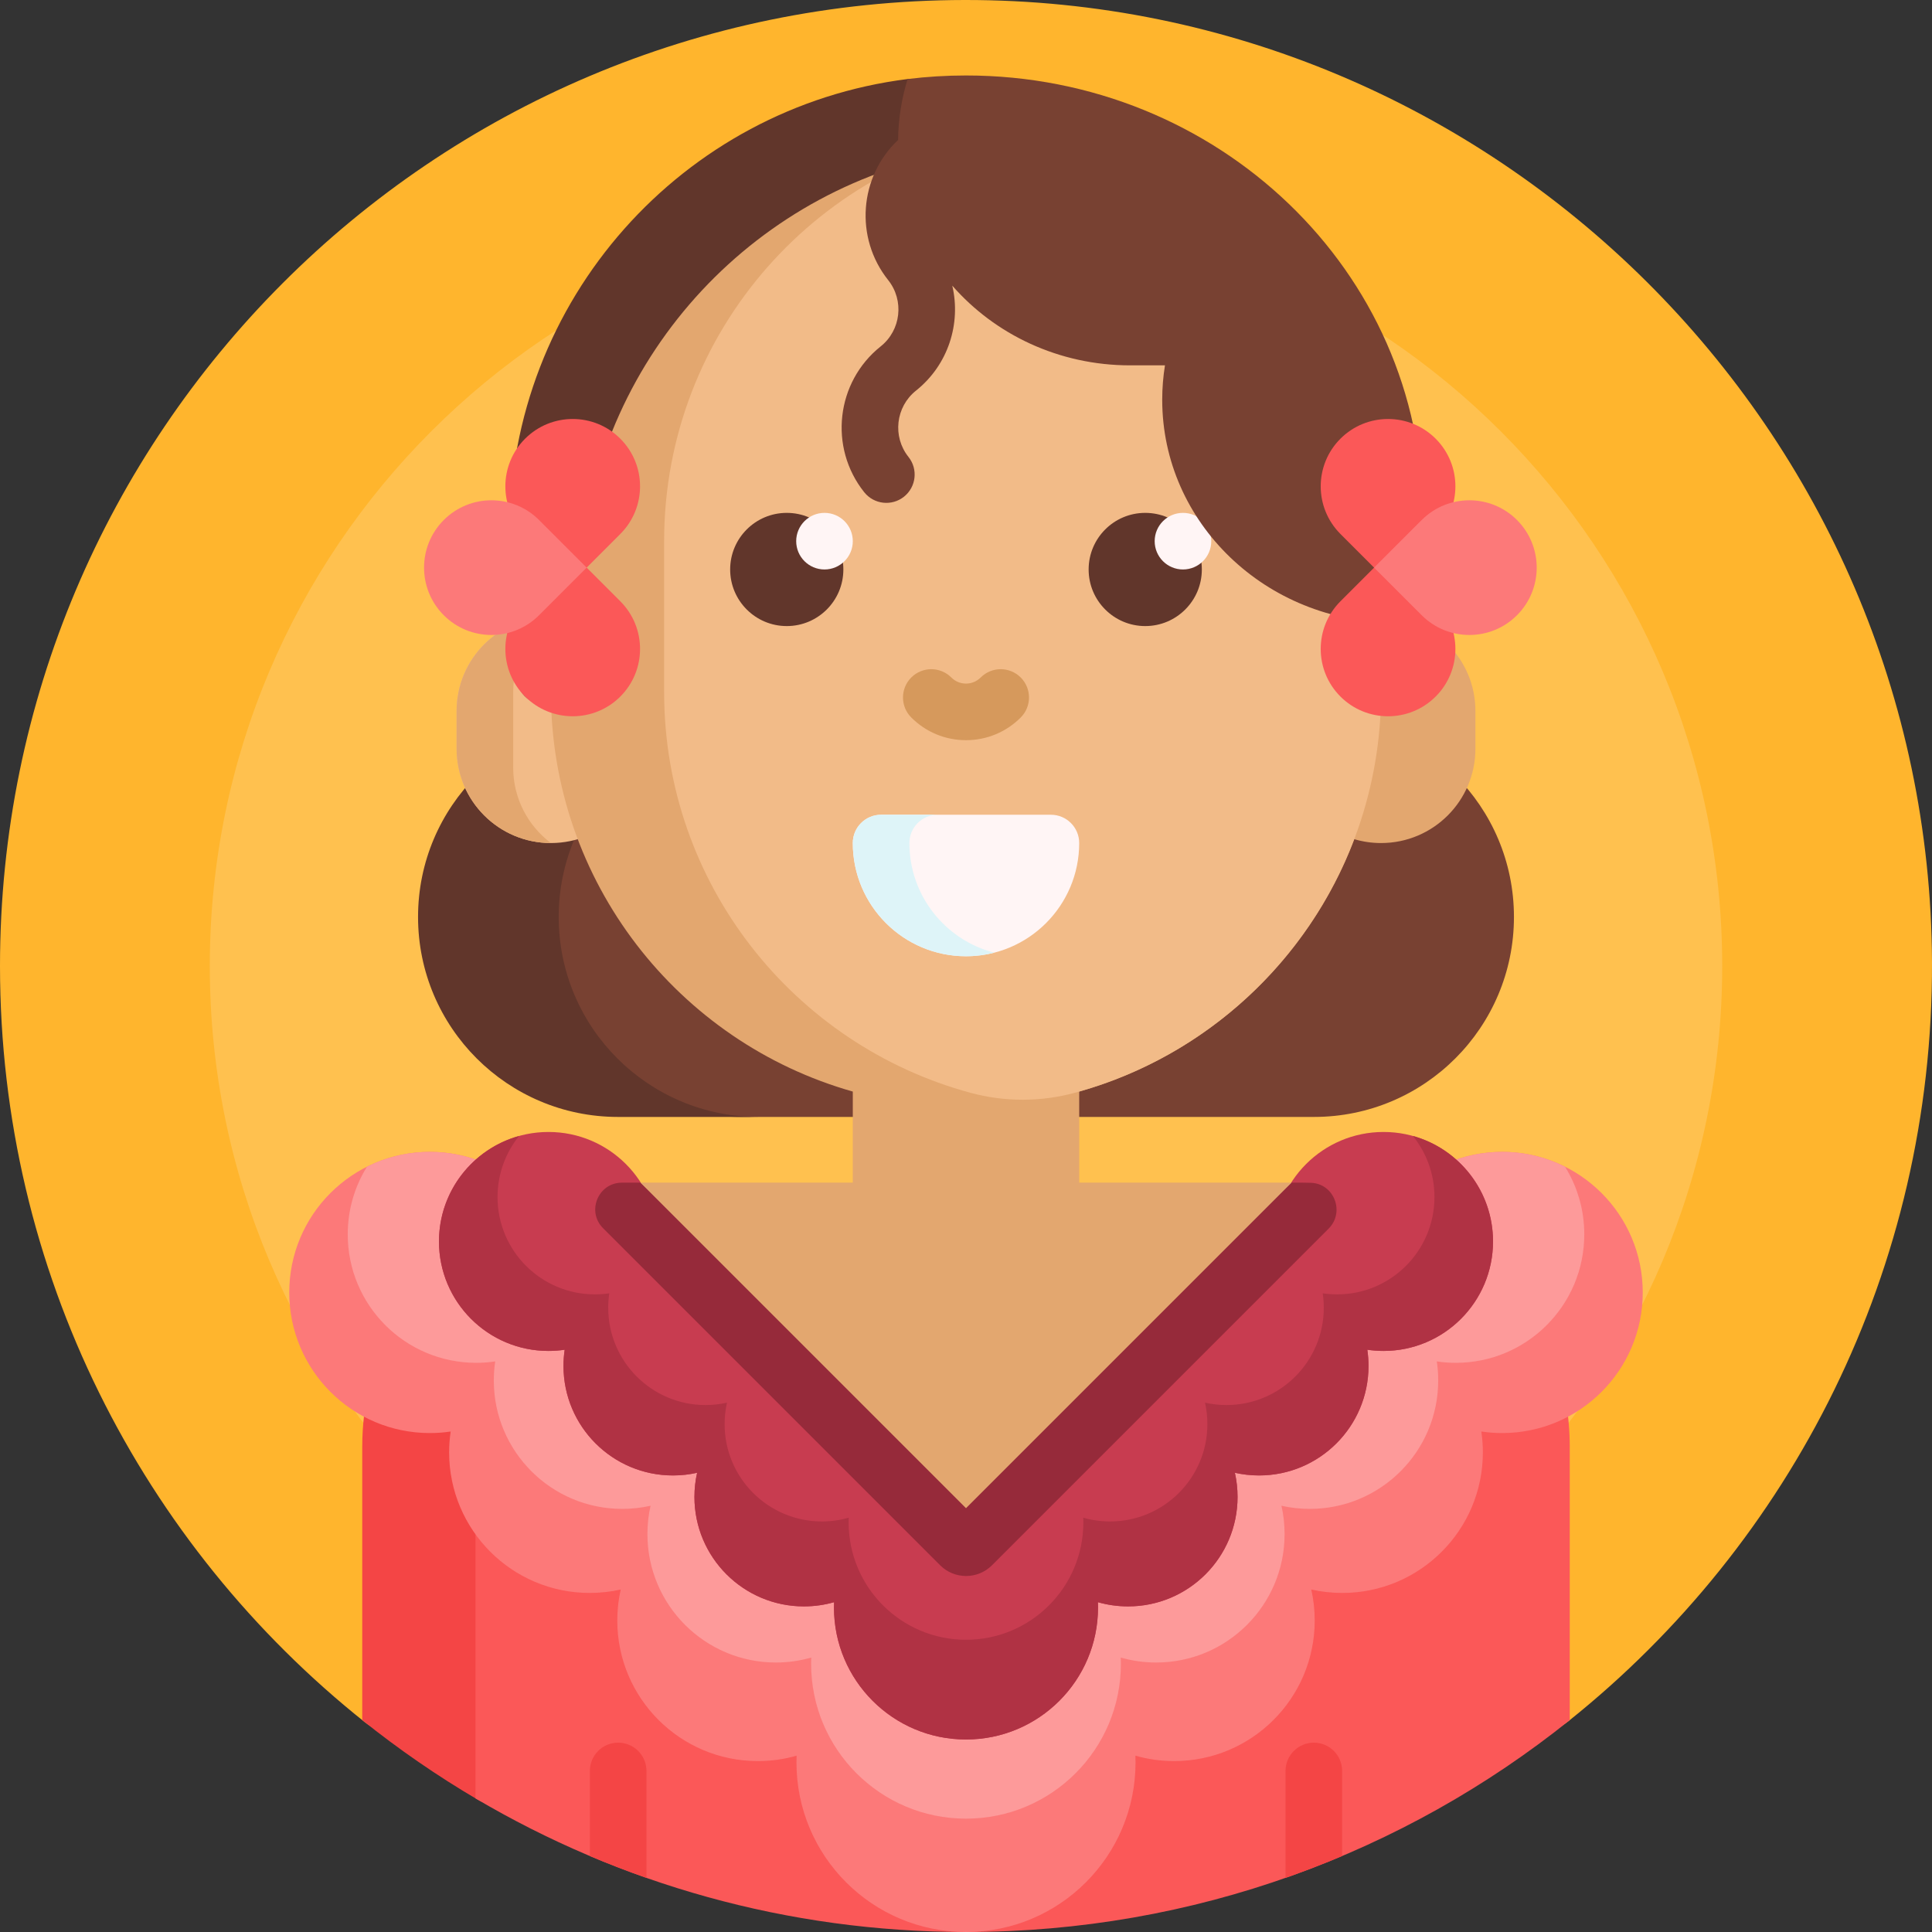 <svg id="Capa_1" enable-background="new 0 0 512 512" height="512" viewBox="0 0 512 512" width="512" xmlns="http://www.w3.org/2000/svg"><rect x="0" y="0" width="512" height="512" fill="#333333" stroke="none"/><g><path d="m0 256c0-141.262 114.416-255.801 255.632-256 140.696-.198 255.806 114.263 256.366 254.958.324 81.383-37.329 153.983-96.25 201.095-5.282 4.224-12.7 4.494-18.335.753-40.517-26.899-89.135-42.57-141.413-42.57-52.455 0-101.224 15.776-141.823 42.843-5.384 3.589-12.48 3.311-17.542-.72-58.889-46.903-96.635-119.223-96.635-200.359z" fill="#ffb52d"/><path d="m456.404 256c0 110.68-89.724 200.404-200.404 200.404s-200.404-89.724-200.404-200.404 89.724-200.404 200.404-200.404 200.404 89.724 200.404 200.404z" fill="#ffc14f"/><path d="m144.873 356.078c-3.567 8.399-5.54 17.638-5.54 27.338v86.281c0 6.516-7.081 10.555-12.701 7.257-10.735-6.299-20.97-13.358-30.632-21.103v-72.436c0-22.53 10.644-42.573 27.177-55.377 6.405 9.988 13.672 19.369 21.696 28.04z" fill="#f44545"/><path d="m411.905 359.77c2.651 7.386 4.095 15.348 4.095 23.646v72.436c-43.827 35.133-99.459 56.148-160 56.148-47.457 0-91.897-12.913-130-35.417v-93.167c0-2.015.085-4.01.252-5.982 38.047 22.413 82.396 35.269 129.748 35.269 58.671 0 112.732-19.737 155.905-52.933z" fill="#fb5858"/><path d="m435.345 342.518c0 20.576-16.68 37.257-37.257 37.257-1.876 0-3.719-.139-5.521-.407.268 1.802.407 3.645.407 5.521 0 20.576-16.68 37.257-37.257 37.257-2.823 0-5.572-.314-8.215-.909.595 2.643.909 5.392.909 8.214 0 20.577-16.68 37.257-37.257 37.257-3.56 0-7.003-.499-10.263-1.432.023.596.036 1.195.036 1.797 0 24.812-20.114 44.927-44.927 44.927s-44.927-20.115-44.927-44.927c0-.602.012-1.201.036-1.797-3.26.933-6.703 1.432-10.263 1.432-20.576 0-37.257-16.68-37.257-37.257 0-2.823.315-5.572.909-8.214-2.643.595-5.392.909-8.215.909-20.576 0-37.257-16.68-37.257-37.257 0-1.876.139-3.719.407-5.521-1.801.268-3.645.407-5.521.407-20.576 0-37.257-16.68-37.257-37.257s16.68-37.257 37.257-37.257 37.257 16.68 37.257 37.257c0 1.876-.139 3.719-.407 5.52 1.801-.268 3.645-.406 5.521-.406 20.576 0 37.257 16.68 37.257 37.257 0 2.823-.315 5.572-.909 8.214 2.643-.594 5.392-.909 8.215-.909 19.387 0 35.315 14.808 37.091 33.731 5.528-2.43 11.638-3.779 18.063-3.779s12.536 1.349 18.063 3.779c1.776-18.923 17.704-33.731 37.091-33.731 2.823 0 5.572.315 8.215.909-.595-2.643-.909-5.392-.909-8.214 0-20.576 16.68-37.257 37.257-37.257 1.876 0 3.719.139 5.521.406-.268-1.801-.407-3.644-.407-5.52 0-20.576 16.68-37.257 37.257-37.257s37.257 16.68 37.257 37.257z" fill="#fc7979"/><path d="m398.088 305.261c5.987 0 11.645 1.413 16.657 3.923 3.237 5.209 5.106 11.356 5.106 17.939 0 18.799-15.24 34.038-34.038 34.038-1.714 0-3.398-.127-5.044-.372.245 1.646.372 3.33.372 5.044 0 18.799-15.239 34.038-34.038 34.038-2.579 0-5.09-.287-7.505-.831.543 2.415.831 4.926.831 7.505 0 18.799-15.239 34.038-34.038 34.038-3.252 0-6.398-.456-9.376-1.308.021.545.032 1.092.032 1.642 0 22.669-18.377 41.046-41.046 41.046s-41.046-18.377-41.046-41.046c0-.55.011-1.097.032-1.642-2.979.852-6.124 1.308-9.376 1.308-18.799 0-34.038-15.239-34.038-34.038 0-2.579.287-5.09.831-7.505-2.415.543-4.926.831-7.505.831-18.799 0-34.038-15.239-34.038-34.038 0-1.714.127-3.398.372-5.044-1.646.244-3.33.372-5.044.372-18.799 0-34.038-15.24-34.038-34.038 0-6.583 1.869-12.73 5.106-17.939 5.013-2.51 10.67-3.923 16.657-3.923 20.576 0 37.257 16.68 37.257 37.257 0 1.876-.139 3.719-.407 5.52 1.801-.268 3.645-.406 5.521-.406 20.576 0 37.257 16.68 37.257 37.257 0 2.823-.315 5.572-.909 8.214 2.643-.594 5.392-.909 8.215-.909 19.387 0 35.315 14.808 37.091 33.731 5.528-2.43 11.638-3.779 18.063-3.779s12.536 1.349 18.063 3.779c1.776-18.923 17.704-33.731 37.091-33.731 2.823 0 5.572.315 8.215.909-.595-2.643-.909-5.392-.909-8.214 0-20.576 16.68-37.257 37.257-37.257 1.876 0 3.719.139 5.521.406-.268-1.801-.407-3.644-.407-5.52-.002-20.577 16.678-37.257 37.255-37.257z" fill="#fd9a9a"/><path d="m395.666 328.998c0 16.024-12.99 29.014-29.014 29.014-1.461 0-2.896-.108-4.299-.317.208 1.403.317 2.838.317 4.299 0 16.024-12.99 29.014-29.014 29.014-2.198 0-4.339-.245-6.397-.708.463 2.058.708 4.199.708 6.397 0 16.024-12.99 29.014-29.014 29.014-2.772 0-5.453-.389-7.992-1.115.018.464.028.931.028 1.399 0 19.323-15.665 34.988-34.988 34.988s-34.988-15.665-34.988-34.988c0-.469.009-.935.028-1.399-2.539.726-5.22 1.115-7.992 1.115-16.024 0-29.014-12.99-29.014-29.014 0-2.198.245-4.339.708-6.397-2.058.463-4.199.708-6.397.708-16.024 0-29.014-12.99-29.014-29.014 0-1.461.108-2.896.317-4.299-1.403.208-2.838.317-4.299.317-16.024 0-29.014-12.99-29.014-29.014s12.99-29.014 29.014-29.014 29.014 12.99 29.014 29.014c0 1.461-.108 2.896-.317 4.299 1.403-.208 2.838-.317 4.299-.317 16.024 0 29.014 12.99 29.014 29.014 0 2.198-.245 4.339-.708 6.397 2.058-.463 4.199-.708 6.397-.708 15.098 0 27.502 11.532 28.885 26.268 4.305-1.893 9.063-2.943 14.067-2.943s9.762 1.051 14.067 2.943c1.383-14.736 13.787-26.268 28.885-26.268 2.198 0 4.339.245 6.397.708-.463-2.058-.708-4.199-.708-6.397 0-16.024 12.99-29.014 29.014-29.014 1.461 0 2.896.108 4.299.317-.208-1.403-.317-2.838-.317-4.299 0-16.024 12.99-29.014 29.014-29.014s29.014 12.99 29.014 29.014z" fill="#c83c50"/><path d="m395.666 328.998c0 16.024-12.99 29.014-29.014 29.014-1.461 0-2.896-.108-4.299-.317.208 1.403.317 2.838.317 4.299 0 16.024-12.99 29.014-29.014 29.014-2.198 0-4.339-.245-6.397-.708.463 2.058.708 4.199.708 6.397 0 16.024-12.99 29.014-29.014 29.014-2.772 0-5.453-.389-7.992-1.115.018.464.028.931.028 1.399 0 19.323-15.664 34.988-34.988 34.988s-34.988-15.665-34.988-34.988c0-.469.009-.935.028-1.399-2.539.726-5.22 1.115-7.992 1.115-16.024 0-29.014-12.99-29.014-29.014 0-2.198.245-4.339.708-6.397-2.058.463-4.199.708-6.397.708-16.024 0-29.014-12.99-29.014-29.014 0-1.461.108-2.896.317-4.299-1.403.208-2.838.317-4.299.317-16.024 0-29.014-12.99-29.014-29.014 0-13.33 8.99-24.56 21.237-27.959-3.575 4.427-5.716 10.059-5.716 16.192 0 14.243 11.547 25.79 25.79 25.79 1.299 0 2.574-.096 3.821-.281-.185 1.247-.282 2.523-.282 3.821 0 14.243 11.547 25.79 25.79 25.79 1.954 0 3.857-.218 5.686-.629-.412 1.829-.629 3.732-.629 5.686 0 14.243 11.547 25.79 25.79 25.79 2.464 0 4.847-.346 7.104-.991-.016.413-.025.827-.025 1.244 0 17.176 13.924 31.1 31.099 31.1s31.099-13.924 31.099-31.1c0-.417-.008-.831-.025-1.244 2.257.646 4.64.991 7.104.991 14.243 0 25.79-11.547 25.79-25.79 0-1.954-.218-3.857-.629-5.686 1.83.412 3.732.629 5.686.629 14.243 0 25.79-11.547 25.79-25.79 0-1.299-.096-2.574-.282-3.821 1.247.185 2.523.281 3.821.281 14.243 0 25.79-11.547 25.79-25.79 0-6.133-2.141-11.766-5.716-16.192 12.248 3.399 21.237 14.629 21.237 27.959z" fill="#b03244"/><path d="m345.056 313.416c.785 0 1.566.014 2.344.04 6.178.207 9.07 7.774 4.699 12.145l-89.209 89.209c-3.796 3.796-9.951 3.796-13.747 0l-89.316-89.316c-4.453-4.453-1.306-12.066 4.991-12.077h.16 4.756l86.284 74.851 86.25-74.851h2.788z" fill="#962a3a"/><path d="m355.678 469.323v22.546c-4.923 2.083-9.925 4.017-15 5.795v-28.341c0-4.142 3.358-7.5 7.5-7.5s7.5 3.358 7.5 7.5zm-191.856-7.5c-4.142 0-7.5 3.358-7.5 7.5v22.546c4.923 2.083 9.925 4.017 15 5.795v-28.341c0-4.142-3.358-7.5-7.5-7.5z" fill="#f44545"/><path d="m348.213 296h-151.926c-29.271 0-53-23.729-53-53s23.729-53 53-53h151.926c29.271 0 53 23.729 53 53s-23.729 53-53 53z" fill="#784132"/><path d="m201.064 296h-37.277c-29.271 0-53-23.729-53-53 0-29.271 23.729-53 53-53h37.277c-29.271 0-53 23.729-53 53 0 29.271 23.729 53 53 53z" fill="#61362b"/><path d="m171 188.416v10c0 13.807-11.193 25-25 25s-25-11.193-25-25v-10c0-13.807 11.193-25 25-25s25 11.193 25 25z" fill="#f2bb88"/><path d="m136 183.416v20c0 8.178 3.927 15.439 9.998 20-13.806-.001-24.998-11.194-24.998-25v-10c0-13.806 11.192-24.999 24.998-25-6.071 4.561-9.998 11.822-9.998 20zm230-20v-20c0-60.751-49.249-110-110-110-60.751 0-110 49.249-110 110v40c0 50.351 33.83 92.801 80 105.859v24.141h-56.267l86.267 86.267 86.267-86.267h-56.267v-24.141c33.586-9.499 60.641-34.551 72.895-66.883 2.252.667 4.637 1.024 7.105 1.024 13.807 0 25-11.193 25-25v-10c0-13.807-11.193-25-25-25z" fill="#e3a76f"/><path d="m366 143.416v40c0 50.792-34.425 93.543-81.216 106.195-9.023 2.44-18.545 2.44-27.568 0-46.791-12.652-81.216-55.403-81.216-106.195v-40c0-55.663 41.345-101.669 95-108.985 53.655 7.316 95 53.322 95 108.985z" fill="#f2bb88"/><path d="m270.5 190.147c-3.875 3.875-9.024 6.009-14.5 6.009s-10.625-2.134-14.5-6.009c-2.929-2.93-2.929-7.678 0-10.607 2.929-2.928 7.678-2.928 10.606 0 1.042 1.042 2.424 1.616 3.893 1.616s2.851-.574 3.893-1.616c2.929-2.928 7.678-2.928 10.606 0 2.931 2.93 2.931 7.678.002 10.607z" fill="#d6995c"/><path d="m223.5 150.916c0 8.284-6.716 15-15 15s-15-6.716-15-15 6.716-15 15-15 15 6.716 15 15zm80-15c-8.284 0-15 6.716-15 15s6.716 15 15 15 15-6.716 15-15-6.716-15-15-15z" fill="#61362b"/><path d="m226 143.416c0 4.142-3.358 7.5-7.5 7.5s-7.5-3.358-7.5-7.5 3.358-7.5 7.5-7.5 7.5 3.358 7.5 7.5zm87.5-7.5c-4.142 0-7.5 3.358-7.5 7.5s3.358 7.5 7.5 7.5 7.5-3.358 7.5-7.5-3.358-7.5-7.5-7.5z" fill="#fff5f5"/><path d="m256 253.416c-16.569 0-30-13.431-30-30 0-4.142 3.358-7.5 7.5-7.5h45c4.142 0 7.5 3.358 7.5 7.5 0 16.569-13.431 30-30 30z" fill="#fff5f5"/><path d="m263.5 252.471c-2.397.617-4.91.945-7.5.945-16.568 0-30-13.431-30-30 0-4.142 3.358-7.5 7.5-7.5h15c-4.142 0-7.5 3.358-7.5 7.5 0 13.979 9.561 25.725 22.5 29.055z" fill="#def4f8"/><path d="m153.5 159.5v18c0 .287.001.574.003.86.072 10.271-14.933 11.697-16.698 1.578-1.187-6.801-1.805-13.797-1.805-20.938v-18c0-61.636 45.94-112.529 105.532-120.059 2.339-.296 4.553 1.559 4.553 3.916v17.244c-52.611 13.139-91.585 60.717-91.585 117.399z" fill="#61362b"/><path d="m377 136.192v17.285c0 3.889-.2 7.733-.588 11.523h-6.912c-33.965 0-61.5-26.44-61.5-59.056 0-3.103.249-6.149.73-9.122h-9.23c-18.925 0-35.853-8.208-47.134-21.12 2.351 10.029-1.047 20.989-9.623 27.823-5.39 4.296-6.281 12.176-1.985 17.566 2.582 3.24 2.048 7.958-1.191 10.54s-7.958 2.049-10.54-1.191c-9.45-11.858-7.492-29.194 4.366-38.645 5.39-4.296 6.28-12.176 1.985-17.566-8.967-11.251-7.662-27.435 2.626-37.135.065-5.606.943-11.025 2.527-16.153 5.066-.621 10.228-.941 15.469-.941 66.827 0 121 52.021 121 116.192z" fill="#784132"/><path d="m164.393 141.502-8.924 8.924 8.924 8.924c6.97 6.97 6.97 18.271 0 25.241-6.97 6.97-18.271 6.97-25.241 0-6.97-6.97-6.97-18.271 0-25.241l8.924-8.924-8.924-8.924c-6.97-6.97-6.97-18.271 0-25.241s18.271-6.97 25.241 0c6.97 6.97 6.97 18.271 0 25.241zm207.152 8.925 8.924-8.924c6.97-6.97 6.97-18.271 0-25.241s-18.271-6.97-25.241 0c-6.97 6.97-6.97 18.271 0 25.241l8.924 8.924-8.924 8.924c-6.97 6.97-6.97 18.271 0 25.241 6.97 6.97 18.271 6.97 25.241 0 6.97-6.97 6.97-18.271 0-25.241z" fill="#fb5858"/><path d="m117.607 137.806c6.97-6.97 18.271-6.97 25.241 0l12.621 12.621-12.621 12.621c-6.97 6.97-18.271 6.97-25.241 0-6.97-6.971-6.97-18.272 0-25.242zm284.407 0c-6.97-6.97-18.271-6.97-25.241 0l-12.621 12.621 12.621 12.621c6.97 6.97 18.271 6.97 25.241 0 6.97-6.971 6.97-18.272 0-25.242z" fill="#fc7979"/></g></svg>